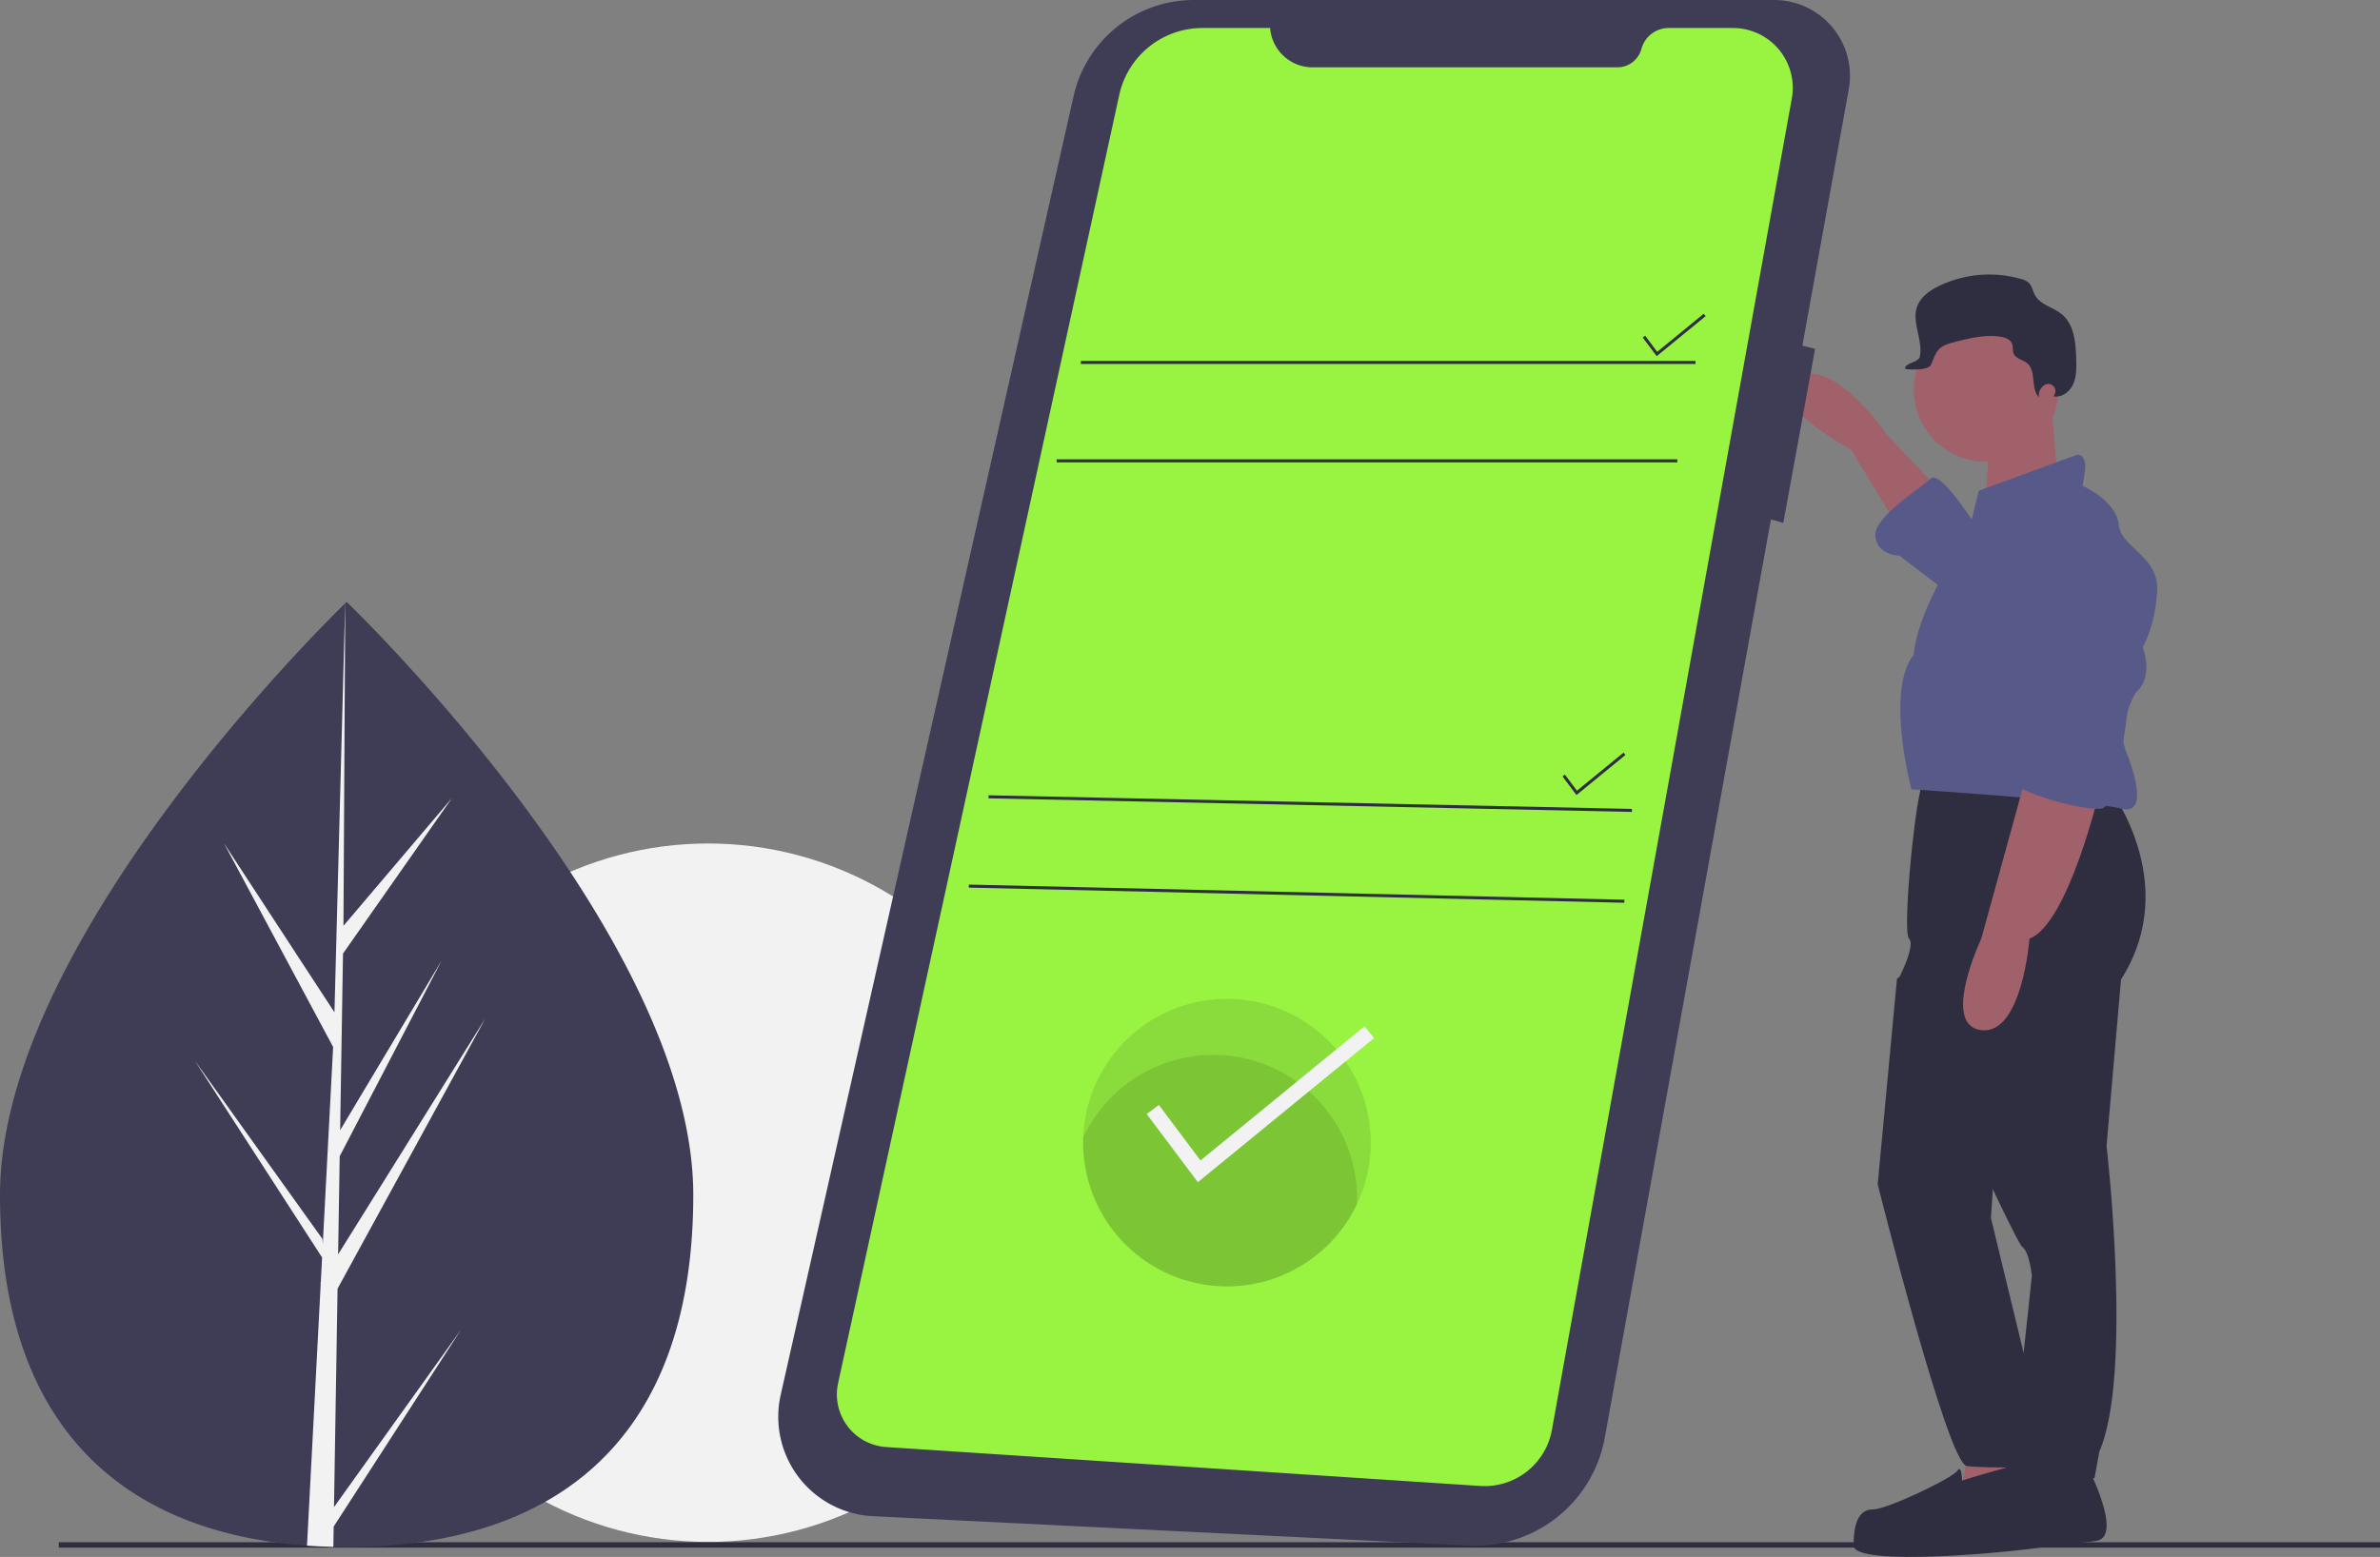 <svg id="b1dd317e-8fb9-42d0-9880-4f9abd167789" data-name="Layer 1" xmlns="http://www.w3.org/2000/svg" width="987.91" height="646.459" viewBox="0 0 987.91 646.459"><rect x="0" y="0" width="987.91" height="646.459" fill="#808080" stroke="none"/><title>chore_list</title><circle cx="293.91" cy="495.228" r="145" fill="#f2f2f2"/><rect x="24.4" y="640.359" width="963.51" height="2.241" fill="#2f2e41"/><path d="M393.815,622.919c0,108.36-64.42,146.2-143.88,146.2-1.85,0-3.69-.02-5.52-.07-3.68-.08-7.33-.24-10.93-.5-71.72-5.07-127.44-44.86-127.44-145.63,0-104.28,133.24-235.87,143.29-245.64a.031.031,0,0,1,.02-.01c.38-.38.58-.57.58-.57S393.815,514.549,393.815,622.919Z" transform="translate(-106.045 -126.771)" fill="#3f3d56"/><path d="M244.685,752.539l52.63-73.53-52.76,81.6-.14,8.44c-3.68-.08-7.33-.24-10.93-.5l5.67-108.41-.04-.84.1-.16.53-10.24-52.89-81.81,53.05,74.13.13,2.17,4.29-81.91-45.28-84.53,45.83,70.14,4.46-169.81.02-.58v.57l-.74,133.91,45.07-53.09-45.26,64.62-1.19,73.34,42.09-70.38-42.27,81.18-.66,40.77,61.1-97.97-61.33,112.2Z" transform="translate(-106.045 -126.771)" fill="#f2f2f2"/><path d="M909.455,328.499l-20-21s-22-33-38-24,23,30,23,30l20,33Z" transform="translate(-106.045 -126.771)" fill="#a0616a"/><path d="M972.455,735.499s15,29,4,31-65,5-66,2-9-13-3-17,30-7,30-7l8-8Z" transform="translate(-106.045 -126.771)" fill="#2f2e41"/><path d="M980.455,452.499s32,40,6,81l-6,69s11,95-3,127l-2,11h-35l9-84s-1-10-4-12-52-110-52-110,8-15,5-18,3-63,6-65S980.455,452.499,980.455,452.499Z" transform="translate(-106.045 -126.771)" fill="#2f2e41"/><polygon points="817.41 599.728 813.41 622.728 852.41 620.728 847.41 595.728 817.41 599.728" fill="#a0616a"/><circle cx="824.41" cy="161.728" r="30" fill="#a0616a"/><path d="M957.455,293.499l3,36-32,15s5.5-33.5,1.5-42.5Z" transform="translate(-106.045 -126.771)" fill="#a0616a"/><path d="M924.455,342.499l3-12,41-15s4,0,3,7-1,6-1,6,14,6,15,16,17,13,16,28-6,23-6,23,5,12-3,19c0,0-8,14-4,24s9,27-2,24-87-8-87-8-11-41,1-56c0,0,0-9,9-27S924.455,342.499,924.455,342.499Z" transform="translate(-106.045 -126.771)" fill="#575a89"/><path d="M977.455,455.499s-13,55-29,61c0,0-3,40-20,38s0-38,0-38l19-69Z" transform="translate(-106.045 -126.771)" fill="#a0616a"/><path d="M926.455,345.499s-15-24-19-20-24,16-23,24,10,8,10,8l21,16Z" transform="translate(-106.045 -126.771)" fill="#575a89"/><path d="M905.455,524.499l-12,8.626-8,85.374s29,116,37,117,41,1,40-2-6-15-6-18-10.429-26.992-10.429-26.992L932.455,632.499l3-44Z" transform="translate(-106.045 -126.771)" fill="#2f2e41"/><path d="M920.455,741.499s42-13,44-10,15.34,33.236-3.33,36.618-85.67,9.382-85.67.382,2-15,8-15,33-13,35-16S920.455,741.499,920.455,741.499Z" transform="translate(-106.045 -126.771)" fill="#2f2e41"/><path d="M958.901,290.471a2.961,2.961,0,0,0-4.006-3.959l-.053.03a5.189,5.189,0,0,0-2.44,5.189c-3.606-3.598-.948-10.814-4.845-14.096-1.803-1.519-4.731-1.853-5.658-4.021-.539-1.262-.173-2.759-.648-4.046-.706-1.912-2.961-2.711-4.977-3.011-6.34-.945-12.752.663-18.96,2.26-2.283.587-4.683,1.239-6.346,2.91-1.751,1.76-2.361,4.316-3.435,6.554s-8.117,2.036-10.579,1.719c-.856-2.431,5.466-2.615,5.982-5.14,1.411-6.903-3.502-14.244-1.092-20.864,1.452-3.989,5.245-6.63,9.064-8.485a48.108,48.108,0,0,1,34.039-2.905,7.558,7.558,0,0,1,3.144,1.52c1.453,1.357,1.723,3.535,2.691,5.272,2.205,3.957,7.436,4.898,10.962,7.741,5.341,4.306,5.943,12.081,6.116,18.94.087,3.454.149,7.043-1.266,10.195s-4.767,5.721-8.159,5.06C958.597,291.071,958.751,290.78,958.901,290.471Z" transform="translate(-106.045 -126.771)" fill="#2f2e41"/><path d="M953.684,355.243a21.307,21.307,0,0,1,26.008,1.322c6.892,5.857,14.306,14.248,13.763,22.934-1,16-7,82-15,83s-37-7-37-12,7-11,7-11l-8.499-50.995a33.709,33.709,0,0,1,13.279-32.941Q953.458,355.402,953.684,355.243Z" transform="translate(-106.045 -126.771)" fill="#575a89"/><path d="M842.193,126.772H601.577a51.15,51.15,0,0,0-49.898,39.901L430.101,705.94A41.34,41.34,0,0,0,468.395,756.322l247.354,12.187a54.615,54.615,0,0,0,56.43-44.827l68.967-381.268,5.131,1.466,13.196-72.265-5.281-1.32,19.251-106.426A31.493,31.493,0,0,0,842.193,126.772Z" transform="translate(-106.045 -126.771)" fill="#3f3d56"/><path d="M633.254,138.397H605.167a35.349,35.349,0,0,0-34.536,27.813L453.932,701.078a21.903,21.903,0,0,0,19.967,26.525l246.554,16.159a28.367,28.367,0,0,0,29.773-23.277L849.806,167.647A24.846,24.846,0,0,0,825.354,138.397h-26.645a11.726,11.726,0,0,0-11.323,8.677v0a10.352,10.352,0,0,1-9.996,7.661H650.897a17.695,17.695,0,0,1-17.643-16.338Z" transform="translate(-106.045 -126.771)" fill="#99f442"/><rect x="448.66" y="149.872" width="255.125" height="1.257" fill="#2f2e41"/><rect x="438.606" y="190.717" width="257.639" height="1.257" fill="#2f2e41"/><polygon points="687.675 147.881 681.877 140.152 682.883 139.399 687.893 146.078 707.199 130.283 707.994 131.256 687.675 147.881" fill="#2f2e41"/><polygon points="654.37 330.114 648.573 322.385 649.578 321.631 654.589 328.311 673.894 312.515 674.69 313.489 654.37 330.114" fill="#2f2e41"/><rect x="649.278" y="326.883" width="1.257" height="267.125" transform="translate(69.759 973.687) rotate(-88.787)" fill="#2f2e41"/><rect x="643.622" y="361.752" width="1.257" height="272.164" transform="translate(25.629 1003.649) rotate(-88.677)" fill="#2f2e41"/><path d="M675.042,601.204a59.697,59.697,0,0,1-119.394,0c0-.748.013-1.489.044-2.231a59.696,59.696,0,0,1,119.35,2.231Z" transform="translate(-106.045 -126.771)" opacity="0.1"/><path d="M669.386,624.455c0,.748-.013,1.489-.044,2.231A59.704,59.704,0,0,1,555.648,601.204c0-.748.013-1.489.044-2.231a59.704,59.704,0,0,1,113.694,25.481Z" transform="translate(-106.045 -126.771)" opacity="0.1"/><polygon points="497.217 490.858 475.995 462.562 481.022 458.791 498.311 481.843 566.379 426.152 570.358 431.016 497.217 490.858" fill="#f2f2f2"/></svg>